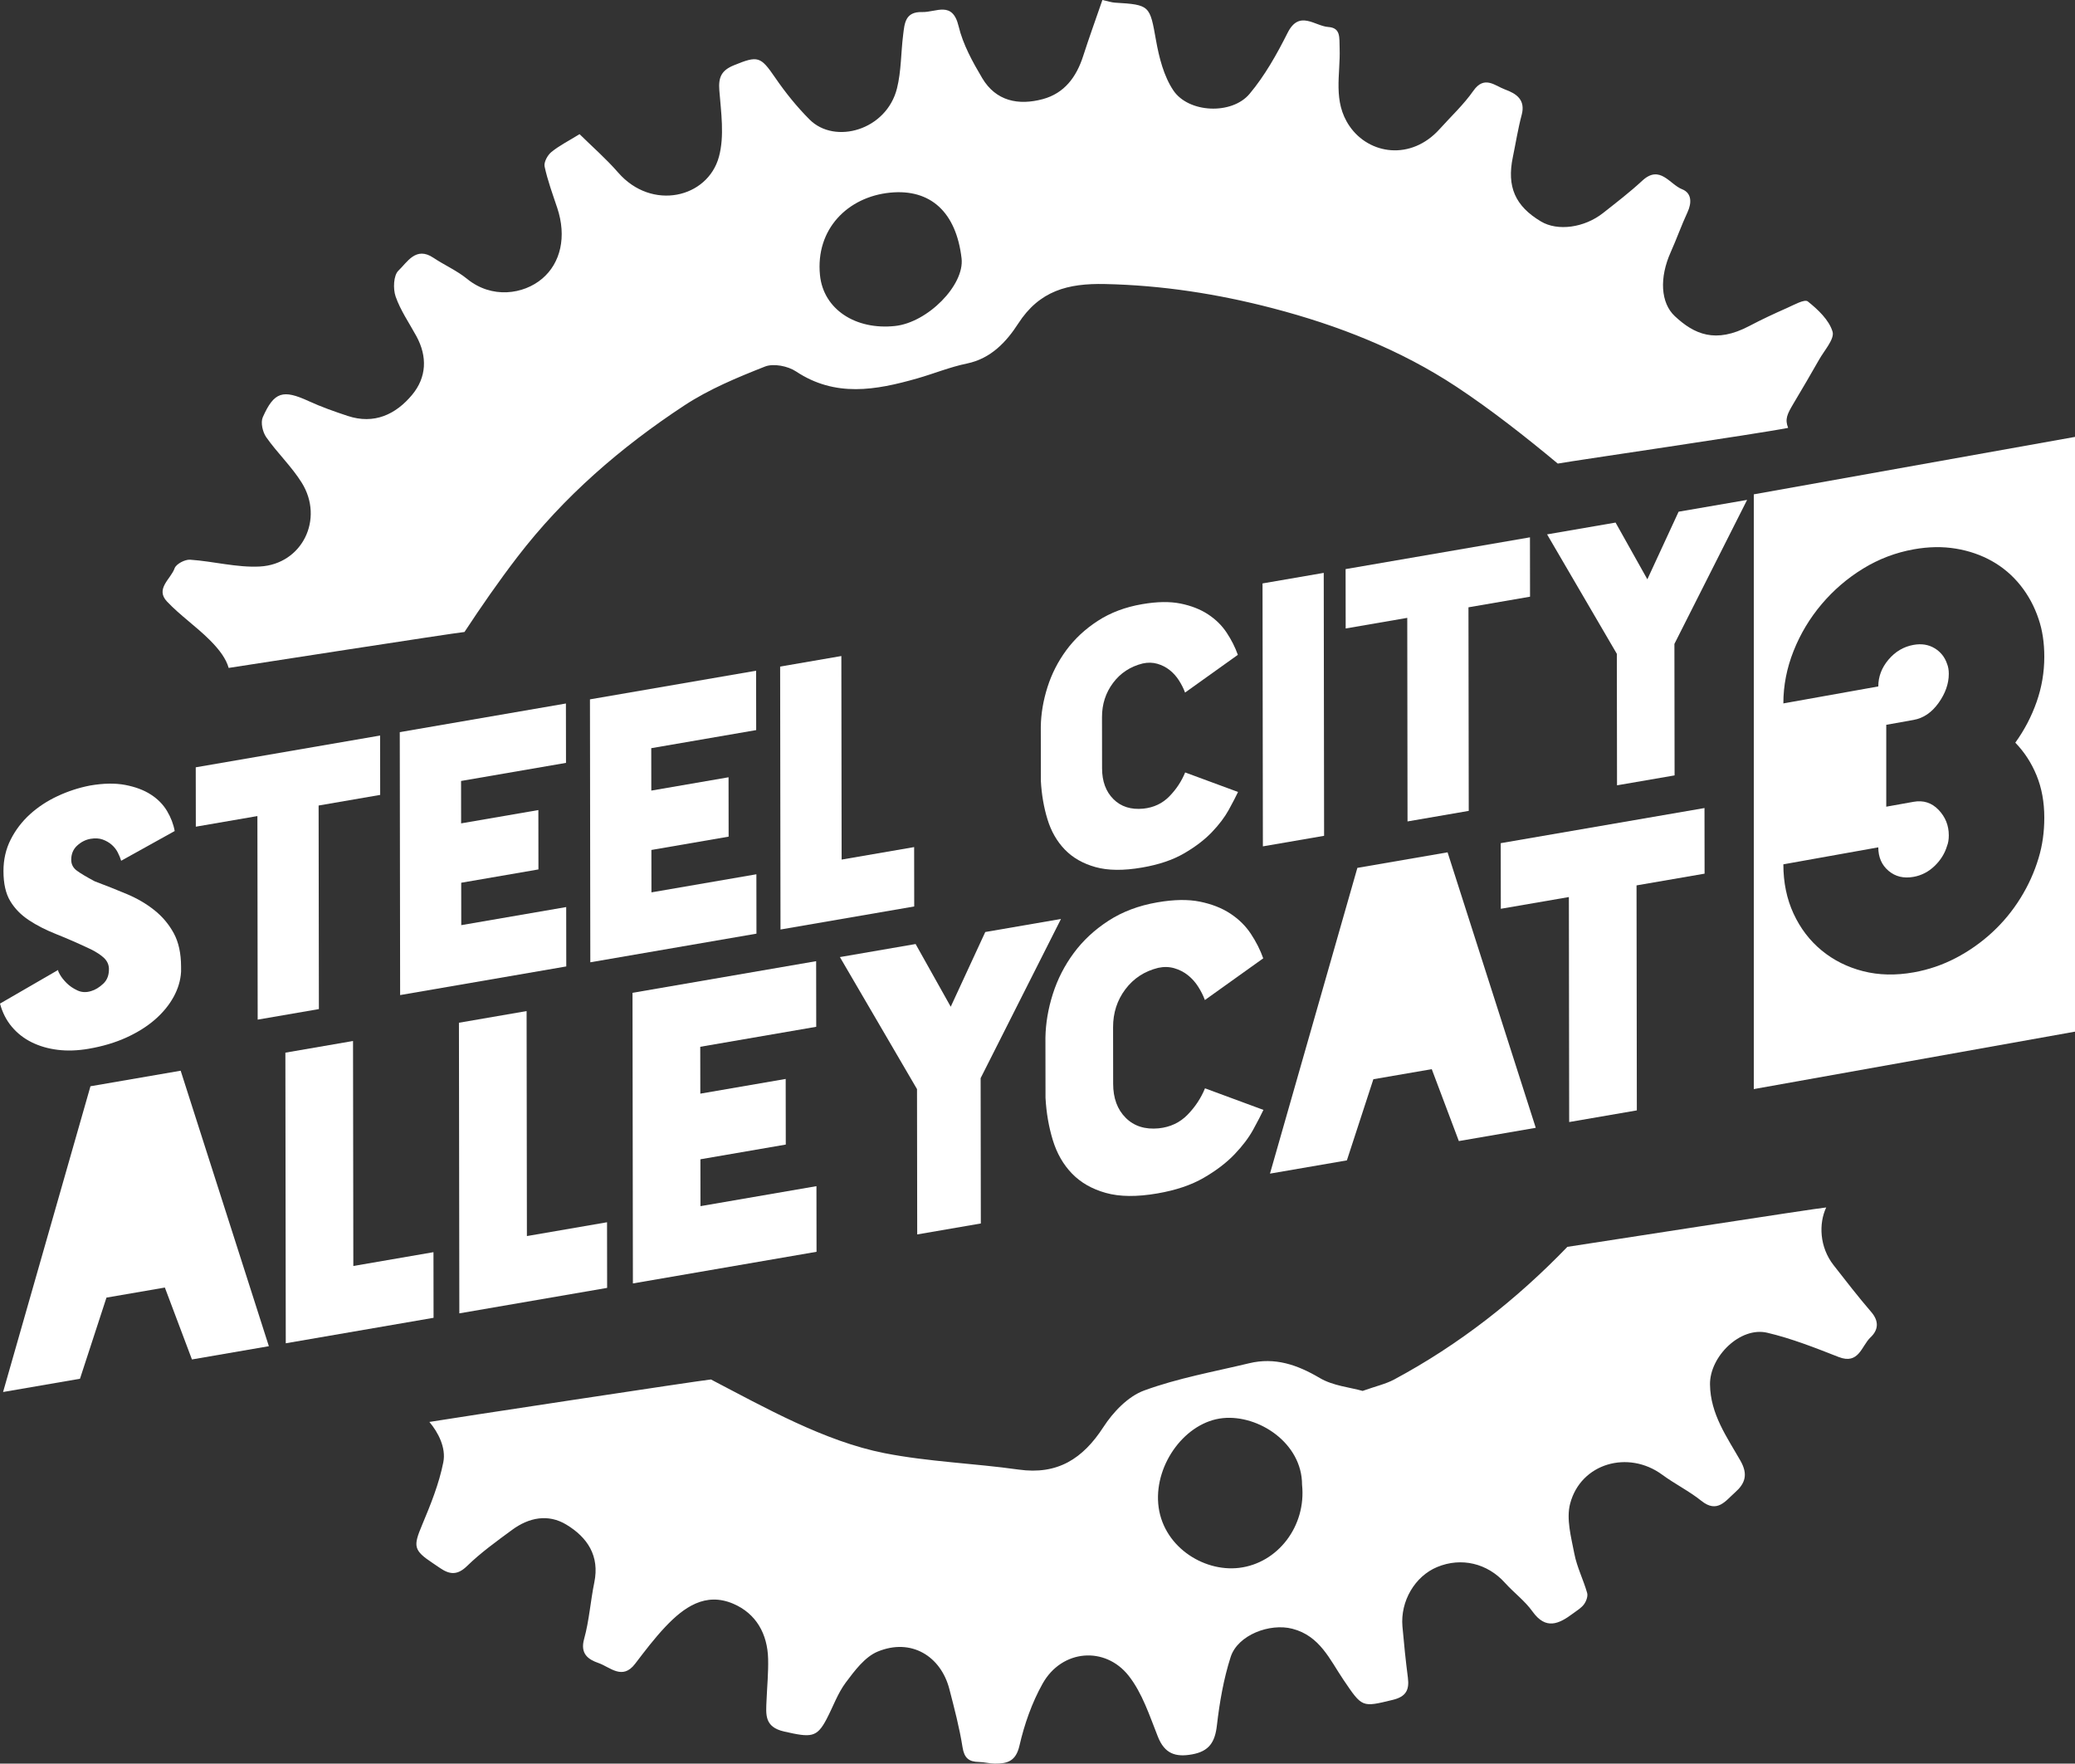 <?xml version="1.0" encoding="UTF-8" standalone="no"?>
<!-- Generator: Gravit.io -->
<svg xmlns="http://www.w3.org/2000/svg" xmlns:xlink="http://www.w3.org/1999/xlink" style="isolation:isolate" viewBox="92.404 120.617 525.175 446.299" width="525.175pt" height="446.299pt"><rect x="92.404" y="120.617" width="525.175" height="446.299" fill="#333333" stroke="none"/><g><g><g><path d=" M 138.234 366.51 C 138.113 368.678 137.486 370.8 136.352 372.873 C 135.215 374.948 133.651 376.859 131.657 378.604 C 129.66 380.348 127.248 381.867 124.421 383.159 C 121.595 384.451 118.398 385.406 114.832 386.02 C 112.066 386.496 109.467 386.586 107.04 386.29 C 104.609 385.993 102.411 385.358 100.442 384.386 C 98.471 383.414 96.796 382.107 95.41 380.465 C 94.024 378.827 93.021 376.869 92.404 374.589 L 107.15 366.054 C 107.027 366.136 107.166 366.529 107.567 367.234 C 107.966 367.94 108.537 368.664 109.277 369.4 C 110.014 370.137 110.923 370.756 112 371.256 C 113.075 371.757 114.229 371.811 115.459 371.421 C 116.503 371.122 117.532 370.497 118.545 369.547 C 119.56 368.597 120.034 367.293 119.971 365.633 C 119.907 364.63 119.49 363.763 118.722 363.031 C 117.951 362.3 116.859 361.578 115.445 360.867 C 112.307 359.382 109.399 358.108 106.723 357.047 C 104.046 355.989 101.708 354.796 99.707 353.471 C 97.706 352.146 96.137 350.539 94.997 348.647 C 93.856 346.757 93.285 344.231 93.281 341.071 C 93.277 338.149 93.886 335.48 95.114 333.062 C 96.34 330.645 97.968 328.514 99.994 326.674 C 102.022 324.835 104.355 323.299 106.998 322.069 C 109.638 320.839 112.375 319.948 115.203 319.402 C 118.583 318.82 121.552 318.769 124.104 319.254 C 126.655 319.74 128.809 320.546 130.563 321.674 C 132.317 322.802 133.688 324.193 134.675 325.84 C 135.66 327.492 136.307 329.183 136.618 330.919 L 123.07 338.442 C 122.884 337.819 122.607 337.134 122.237 336.394 C 121.867 335.652 121.359 334.995 120.711 334.419 C 120.065 333.846 119.295 333.398 118.404 333.073 C 117.513 332.75 116.482 332.689 115.313 332.891 C 114.083 333.103 112.963 333.668 111.95 334.587 C 110.937 335.509 110.43 336.715 110.432 338.204 C 110.434 339.337 110.911 340.255 111.867 340.954 C 112.819 341.656 114.313 342.546 116.344 343.626 C 119.173 344.691 121.895 345.772 124.511 346.871 C 127.125 347.971 129.449 349.329 131.479 350.947 C 133.511 352.564 135.142 354.507 136.376 356.767 C 137.608 359.03 138.227 361.861 138.232 365.258 L 138.234 366.51 Z " fill="rgb(255,255,255)"/><path d=" M 188.606 306.751 L 188.626 321.775 L 173.044 324.461 L 173.114 375.975 L 157.621 378.646 L 157.551 327.131 L 141.966 329.817 L 141.946 314.793 L 188.606 306.751 Z " fill="rgb(255,255,255)"/><path d=" M 235.656 313.67 L 209.099 318.247 L 209.113 328.979 L 228.662 325.61 L 228.682 340.635 L 209.134 344.004 L 209.148 354.735 L 235.706 350.158 L 235.726 365.184 L 193.676 372.431 L 193.585 305.893 L 235.635 298.645 L 235.656 313.67 Z " fill="rgb(255,255,255)"/><path d=" M 283.791 305.374 L 257.234 309.951 L 257.248 320.683 L 276.797 317.314 L 276.817 332.339 L 257.269 335.708 L 257.283 346.439 L 283.841 341.862 L 283.861 356.888 L 241.811 364.135 L 241.72 297.597 L 283.771 290.349 L 283.791 305.374 Z " fill="rgb(255,255,255)"/><path d=" M 305.418 338.143 L 323.769 334.981 L 323.789 350.006 L 289.946 355.839 L 289.855 289.301 L 305.348 286.631 L 305.418 338.143 Z " fill="rgb(255,255,255)"/></g><g><path d=" M 381.771 325.253 C 384.413 324.976 386.612 323.941 388.361 322.148 C 390.111 320.358 391.446 318.338 392.364 316.092 L 405.746 321.032 C 405.195 322.2 404.413 323.708 403.401 325.55 C 402.389 327.396 400.962 329.281 399.119 331.21 C 397.277 333.136 394.928 334.929 392.071 336.583 C 389.213 338.239 385.694 339.426 381.514 340.147 L 381.422 340.162 C 376.75 340.968 372.829 340.929 369.662 340.042 C 366.492 339.158 363.909 337.68 361.907 335.609 C 359.906 333.538 358.444 330.989 357.517 327.958 C 356.589 324.927 356.031 321.698 355.843 318.272 L 355.825 304.499 C 355.882 301.21 356.446 297.876 357.518 294.502 C 358.588 291.126 360.184 288.004 362.3 285.134 C 364.418 282.264 367.073 279.793 370.269 277.723 C 373.463 275.65 377.183 274.25 381.424 273.519 L 381.515 273.504 C 385.264 272.857 388.494 272.807 391.201 273.354 C 393.906 273.903 396.229 274.814 398.167 276.089 C 400.107 277.366 401.677 278.914 402.878 280.735 C 404.08 282.555 405.02 284.421 405.699 286.332 L 392.338 295.881 C 391.969 294.87 391.458 293.855 390.812 292.833 C 390.166 291.813 389.38 290.933 388.457 290.198 C 387.534 289.462 386.486 288.927 385.318 288.591 C 384.15 288.257 382.919 288.23 381.628 288.511 C 378.493 289.29 375.989 290.93 374.119 293.43 C 372.245 295.93 371.311 298.819 371.316 302.098 L 371.334 315.064 C 371.338 318.345 372.295 320.937 374.204 322.844 C 376.112 324.753 378.636 325.556 381.771 325.253 Z " fill="rgb(255,255,255)"/><path d=" M 427.437 265.589 L 427.528 332.127 L 412.035 334.797 L 411.945 268.259 L 427.437 265.589 Z " fill="rgb(255,255,255)"/><path d=" M 479.63 256.594 L 479.65 271.617 L 464.067 274.303 L 464.138 325.818 L 448.644 328.488 L 448.575 276.973 L 432.99 279.659 L 432.969 264.635 L 479.63 256.594 Z " fill="rgb(255,255,255)"/><path d=" M 534.59 247.121 L 516.191 283.568 L 516.236 316.838 L 501.667 319.349 L 501.622 286.079 L 483.965 255.847 L 501.299 252.859 L 509.344 267.216 L 517.253 250.109 L 534.59 247.121 Z " fill="rgb(255,255,255)"/></g></g><g><g><path d=" M 134.129 446.443 L 119.35 448.99 L 112.648 469.524 L 93.182 472.879 L 115.301 395.506 L 138.131 391.571 L 160.451 461.285 L 140.984 464.64 L 134.129 446.443 Z " fill="rgb(255,255,255)"/><path d=" M 181.832 440.988 L 202.115 437.493 L 202.137 454.1 L 164.731 460.547 L 164.631 387.003 L 181.754 384.052 L 181.832 440.988 Z " fill="rgb(255,255,255)"/><path d=" M 225.761 433.417 L 246.044 429.921 L 246.066 446.529 L 208.66 452.976 L 208.56 379.432 L 225.684 376.481 L 225.761 433.417 Z " fill="rgb(255,255,255)"/><path d=" M 298.989 380.457 L 269.635 385.516 L 269.652 397.378 L 291.258 393.654 L 291.281 410.262 L 269.674 413.985 L 269.69 425.846 L 299.043 420.787 L 299.066 437.395 L 252.589 445.405 L 252.489 371.861 L 298.966 363.851 L 298.989 380.457 Z " fill="rgb(255,255,255)"/><path d=" M 360.935 353.171 L 340.598 393.455 L 340.649 430.228 L 324.546 433.003 L 324.496 396.23 L 304.979 362.815 L 324.139 359.512 L 333.031 375.382 L 341.773 356.474 L 360.935 353.171 Z " fill="rgb(255,255,255)"/><path d=" M 385.676 406.153 C 388.596 405.847 391.027 404.704 392.96 402.722 C 394.894 400.743 396.369 398.511 397.385 396.028 L 412.175 401.488 C 411.565 402.778 410.7 404.446 409.582 406.482 C 408.465 408.522 406.888 410.606 404.85 412.737 C 402.814 414.866 400.218 416.848 397.061 418.676 C 393.901 420.506 390.012 421.818 385.392 422.615 L 385.29 422.632 C 380.126 423.522 375.792 423.48 372.293 422.499 C 368.789 421.522 365.933 419.889 363.721 417.6 C 361.509 415.311 359.892 412.494 358.869 409.143 C 357.842 405.793 357.227 402.224 357.018 398.438 L 356.998 383.214 C 357.062 379.58 357.684 375.894 358.869 372.165 C 360.052 368.434 361.816 364.983 364.155 361.811 C 366.496 358.638 369.43 355.908 372.962 353.619 C 376.493 351.329 380.604 349.781 385.292 348.973 L 385.394 348.955 C 389.537 348.242 393.107 348.185 396.098 348.79 C 399.088 349.398 401.656 350.404 403.799 351.813 C 405.943 353.224 407.677 354.936 409.005 356.948 C 410.334 358.961 411.373 361.022 412.123 363.134 L 397.354 373.689 C 396.947 372.572 396.383 371.45 395.668 370.321 C 394.955 369.193 394.086 368.22 393.065 367.408 C 392.045 366.594 390.887 366.002 389.597 365.632 C 388.305 365.262 386.945 365.232 385.517 365.544 C 382.053 366.405 379.285 368.217 377.218 370.98 C 375.146 373.743 374.115 376.936 374.12 380.561 L 374.139 394.892 C 374.145 398.519 375.202 401.383 377.312 403.491 C 379.421 405.601 382.211 406.489 385.676 406.153 Z " fill="rgb(255,255,255)"/><path d=" M 454.777 391.18 L 439.998 393.727 L 433.296 414.26 L 413.83 417.615 L 435.949 340.243 L 458.779 336.307 L 481.099 406.021 L 461.632 409.376 L 454.777 391.18 Z " fill="rgb(255,255,255)"/><path d=" M 523.805 325.1 L 523.828 341.706 L 506.605 344.674 L 506.682 401.612 L 489.558 404.563 L 489.481 347.625 L 472.255 350.594 L 472.232 333.989 L 523.805 325.1 Z " fill="rgb(255,255,255)"/></g></g><g><path d=" M 318.919 203.115 C 308.934 204.177 300.801 198.881 299.938 190.243 C 298.774 178.59 306.979 170.428 317.694 169.368 C 327.937 168.355 334.418 174.33 335.774 186.004 C 336.557 192.744 327.21 202.233 318.919 203.115 Z  M 544.97 228.895 C 544.106 226.661 544.726 225.438 546.368 222.668 C 548.541 219.002 550.719 215.34 552.811 211.628 C 554.137 209.275 556.775 206.394 556.215 204.535 C 555.323 201.578 552.52 198.941 549.947 196.894 C 549.135 196.249 546.411 197.795 544.663 198.567 C 541.464 199.978 538.286 201.459 535.195 203.09 C 526.573 207.641 521.198 205.199 516.299 200.631 C 512.689 197.264 512.351 190.907 515.248 184.446 C 516.746 181.106 517.963 177.639 519.506 174.322 C 520.639 171.888 520.546 169.449 518.139 168.508 C 514.988 167.278 512.539 162.193 508.053 166.346 C 504.915 169.252 501.501 171.868 498.137 174.522 C 493.361 178.289 486.623 179.165 482.433 176.671 C 475.884 172.769 473.742 167.876 475.295 160.392 C 476.035 156.826 476.595 153.214 477.534 149.702 C 478.568 145.842 476.153 144.296 473.344 143.27 C 470.755 142.324 468.103 139.602 465.302 143.601 C 462.854 147.094 459.659 150.067 456.786 153.262 C 449.524 161.339 438.922 159.737 433.977 152.55 C 429.653 146.266 431.693 139.442 431.461 132.881 C 431.363 130.078 431.785 127.666 428.575 127.445 C 425.177 127.21 421.256 123.044 418.304 128.904 C 415.576 134.323 412.534 139.762 408.657 144.379 C 404.167 149.723 393.219 149.226 389.375 143.497 C 386.957 139.894 385.77 135.201 384.988 130.826 C 383.418 122.034 383.493 121.815 374.602 121.29 C 373.74 121.239 372.893 120.938 371.417 120.617 C 369.749 125.457 368.061 130.11 366.543 134.819 C 364.844 140.091 361.813 144.223 356.329 145.7 C 350.163 147.361 344.462 146.222 340.989 140.37 C 338.541 136.246 336.119 131.844 335.022 127.247 C 333.468 120.735 329.345 123.769 325.788 123.668 C 321.457 123.547 321.345 126.586 320.985 129.453 C 320.419 133.964 320.518 138.62 319.425 142.99 C 316.79 153.542 303.723 157.296 297.296 150.859 C 294.089 147.647 291.19 144.047 288.621 140.301 C 284.891 134.864 284.269 134.63 278.122 137.149 C 275.005 138.427 274.201 140.164 274.465 143.495 C 274.909 149.086 275.79 155.058 274.363 160.292 C 271.509 170.755 257.355 174.044 248.863 164.29 C 245.808 160.782 242.264 157.698 239.091 154.567 C 236.286 156.3 233.927 157.476 231.94 159.105 C 230.974 159.898 230.009 161.683 230.242 162.762 C 231.006 166.306 232.277 169.746 233.431 173.2 C 235.875 180.515 234.296 187.196 229.613 191.149 C 224.901 195.126 216.885 196.294 210.634 191.197 C 208.047 189.087 204.875 187.707 202.075 185.836 C 197.652 182.881 195.459 187.009 193.252 189.097 C 191.994 190.287 191.854 193.703 192.534 195.657 C 193.762 199.182 195.981 202.365 197.79 205.687 C 200.612 210.868 200.382 216.113 196.711 220.529 C 192.574 225.503 187.107 228.09 180.404 225.871 C 177.074 224.768 173.741 223.598 170.559 222.136 C 164.045 219.143 161.796 219.704 158.914 226.2 C 158.324 227.531 158.875 229.953 159.786 231.253 C 162.578 235.236 166.212 238.662 168.773 242.769 C 174.492 251.938 168.902 263.401 158.177 263.978 C 152.343 264.292 146.423 262.65 140.517 262.256 C 139.208 262.169 136.973 263.343 136.591 264.434 C 135.645 267.142 131.617 269.619 134.685 272.855 C 138.005 276.356 142.059 279.153 145.482 282.569 C 148.045 285.127 149.627 287.359 150.279 289.642 C 154.272 289.04 206.924 280.845 209.96 280.549 C 214.209 274.097 218.617 267.735 223.314 261.613 C 235.069 246.286 249.557 233.77 265.622 223.211 C 271.884 219.096 279.001 216.144 286.013 213.38 C 288.179 212.525 291.814 213.246 293.867 214.609 C 303.834 221.224 314.081 219.355 324.468 216.404 C 328.704 215.201 332.823 213.495 337.118 212.614 C 343.232 211.359 347.153 207.08 350.106 202.508 C 355.488 194.175 362.669 192.295 372.057 192.494 C 386.54 192.803 400.626 194.996 414.521 198.62 C 431.002 202.919 446.817 209.106 461.059 218.513 C 469.743 224.248 478.684 231.284 486.67 237.929 C 491.785 237.032 536.892 230.482 544.97 228.895 Z " fill="rgb(255,255,255)"/><path d=" M 405.993 517.385 C 396.8 518.478 386.429 511.715 385.545 501.117 C 384.7 490.992 392.515 480.421 401.939 479.485 C 410.953 478.59 421.95 485.788 421.949 496.335 C 423.049 506.794 415.834 516.214 405.993 517.385 Z  M 556.463 440.763 C 552.883 436.18 552.702 430.216 554.61 426.175 C 552.522 426.314 493.928 435.404 489.101 436.146 C 476.266 449.45 461.758 460.87 445.245 469.722 C 443.133 470.853 440.701 471.388 437.281 472.602 C 434.104 471.701 429.791 471.322 426.431 469.336 C 420.743 465.974 415.084 464.035 408.567 465.6 C 399.647 467.742 390.519 469.364 381.957 472.507 C 377.901 473.996 374.125 477.962 371.676 481.743 C 366.465 489.787 360.045 493.893 350.207 492.508 C 338.922 490.92 327.427 490.542 316.277 488.354 C 301.095 485.371 285.951 476.8 272.34 469.705 C 269.305 470.001 205.42 479.72 201.079 480.453 C 203.315 483.094 205.328 486.982 204.61 490.63 C 203.542 496.068 201.403 501.356 199.245 506.502 C 196.967 511.932 197.006 512.91 201.975 516.207 C 202.584 516.611 203.186 517.024 203.79 517.435 C 206.203 519.076 208.153 519.313 210.612 516.916 C 214.081 513.534 218.077 510.666 221.996 507.779 C 226.258 504.641 231.124 503.642 235.758 506.447 C 241.062 509.66 244.208 514.321 242.822 521.063 C 241.846 525.813 241.535 530.725 240.24 535.374 C 239.19 539.147 241.311 540.574 243.866 541.457 C 246.806 542.475 249.912 545.887 253.134 541.672 C 255.585 538.465 258.032 535.224 260.799 532.299 C 265.45 527.382 270.91 523.437 277.988 526.461 C 283.77 528.932 286.657 534.073 286.814 540.411 C 286.9 543.908 286.552 547.415 286.411 550.917 C 286.27 554.432 285.8 557.641 290.85 558.792 C 297.703 560.352 299.124 560.373 301.612 555.642 C 303.241 552.547 304.418 549.129 306.487 546.371 C 308.725 543.386 311.311 539.903 314.545 538.568 C 323.017 535.07 330.532 539.728 332.688 548.065 C 333.946 552.932 335.24 557.816 336.018 562.77 C 336.45 565.519 337.626 566.458 340.154 566.501 C 341.513 566.524 342.868 566.911 344.226 566.917 C 347.362 566.93 349.516 566.33 350.425 562.373 C 351.668 556.966 353.576 551.51 356.283 546.68 C 361.159 537.979 372.122 537.134 378.074 544.698 C 381.514 549.072 383.352 554.796 385.455 560.093 C 387.164 564.396 389.884 565.355 394.153 564.573 C 398.452 563.787 399.913 561.459 400.395 557.274 C 401.069 551.436 402.084 545.534 403.872 539.952 C 405.667 534.348 413.787 531.314 419.496 532.79 C 426.471 534.594 428.973 540.607 432.424 545.7 C 437.217 552.774 437.064 552.684 444.911 550.787 C 448.256 549.978 449.134 548.275 448.735 545.177 C 448.179 540.869 447.738 536.544 447.357 532.217 C 446.792 525.809 450.521 519.501 456.147 517.169 C 462.269 514.633 468.853 516.227 473.297 521.161 C 475.541 523.653 478.338 525.713 480.263 528.41 C 483.653 533.162 486.964 531.581 490.509 528.938 C 491.488 528.209 492.607 527.553 493.309 526.604 C 493.875 525.839 494.343 524.56 494.104 523.721 C 493.152 520.383 491.524 517.202 490.87 513.824 C 490.062 509.64 488.776 505.004 489.803 501.118 C 492.51 490.883 504.52 487.5 513.11 493.813 C 516.308 496.164 519.939 497.951 523.024 500.428 C 527.05 503.657 529.132 500.411 531.528 498.3 C 534.056 496.074 534.908 493.785 532.908 490.276 C 529.476 484.255 525.294 478.476 525.199 470.973 C 525.109 463.919 532.839 456.272 539.68 457.879 C 545.843 459.326 551.819 461.691 557.735 464.011 C 562.903 466.037 563.529 461.207 565.83 459.047 C 567.798 457.198 568.039 454.994 566.019 452.646 C 562.705 448.795 559.591 444.769 556.463 440.763 Z " fill="rgb(255,255,255)"/></g><path d=" M 609.809 327.534 L 609.809 327.534 L 609.809 327.534 Q 609.809 321.634 607.866 316.874 L 607.866 316.874 L 607.866 316.874 Q 605.924 312.113 602.471 308.558 L 602.471 308.558 L 602.471 308.558 Q 605.924 303.768 607.866 298.241 L 607.866 298.241 L 607.866 298.241 Q 609.809 292.713 609.809 286.814 L 609.809 286.814 L 609.809 286.814 Q 609.809 281.49 608.373 277.286 L 608.373 277.286 L 608.373 277.286 Q 606.794 272.533 603.779 268.755 L 603.779 268.755 L 603.779 268.755 Q 600.764 264.978 596.6 262.629 L 596.6 262.629 L 596.6 262.629 Q 592.436 260.28 587.411 259.452 L 587.411 259.452 L 587.411 259.452 Q 582.386 258.623 576.787 259.625 L 576.787 259.625 L 576.787 259.625 Q 569.895 260.857 563.937 264.512 L 563.937 264.512 L 563.937 264.512 Q 557.979 268.168 553.456 273.509 L 553.456 273.509 L 553.456 273.509 Q 548.934 278.85 546.349 285.355 L 546.349 285.355 L 546.349 285.355 Q 543.765 291.86 543.765 298.623 L 543.765 298.623 L 567.794 294.327 L 567.794 294.327 Q 567.794 290.586 570.384 287.532 L 570.384 287.532 L 570.384 287.532 Q 572.974 284.479 576.715 283.81 L 576.715 283.81 L 576.715 283.81 Q 579.736 283.27 582.039 284.657 L 582.039 284.657 L 582.039 284.657 Q 584.341 286.044 585.204 288.623 L 585.204 288.623 L 585.204 288.623 Q 585.636 289.697 585.636 291.136 L 585.636 291.136 L 585.636 291.136 Q 585.636 294.877 583.046 298.506 L 583.046 298.506 L 583.046 298.506 Q 580.456 302.135 576.715 302.803 L 576.715 302.803 L 569.808 304.038 L 569.808 324.758 L 576.715 323.523 L 576.715 323.523 Q 580.456 322.854 583.046 325.557 L 583.046 325.557 L 583.046 325.557 Q 585.636 328.259 585.636 332 L 585.636 332 L 585.636 332 Q 585.636 333.583 585.204 334.667 L 585.204 334.667 L 585.204 334.667 Q 584.341 337.555 582.039 339.766 L 582.039 339.766 L 582.039 339.766 Q 579.736 341.976 576.715 342.516 L 576.715 342.516 L 576.715 342.516 Q 572.974 343.185 570.384 340.986 L 570.384 340.986 L 570.384 340.986 Q 567.794 338.788 567.794 335.046 L 567.794 335.046 L 551.632 337.936 L 543.765 339.343 L 543.765 339.343 Q 543.765 346.25 546.349 351.831 L 546.349 351.831 L 546.349 351.831 Q 548.934 357.412 553.456 361.136 L 553.456 361.136 L 553.456 361.136 Q 557.979 364.859 563.937 366.384 L 563.937 366.384 L 563.937 366.384 Q 569.895 367.908 576.787 366.676 L 576.787 366.676 L 576.787 366.676 Q 582.386 365.675 587.411 363.05 L 587.411 363.05 L 587.411 363.05 Q 592.436 360.425 596.6 356.587 L 596.6 356.587 L 596.6 356.587 Q 600.764 352.749 603.779 347.893 L 603.779 347.893 L 603.779 347.893 Q 606.794 343.037 608.373 337.719 L 608.373 337.719 L 608.373 337.719 Q 609.809 333.002 609.809 327.534 Z  M 536.283 396.221 L 536.283 245.716 L 617.579 231.179 L 617.579 381.685 L 536.283 396.221 L 536.283 396.221 Z " fill="rgb(255,255,255)"/></g></svg>
